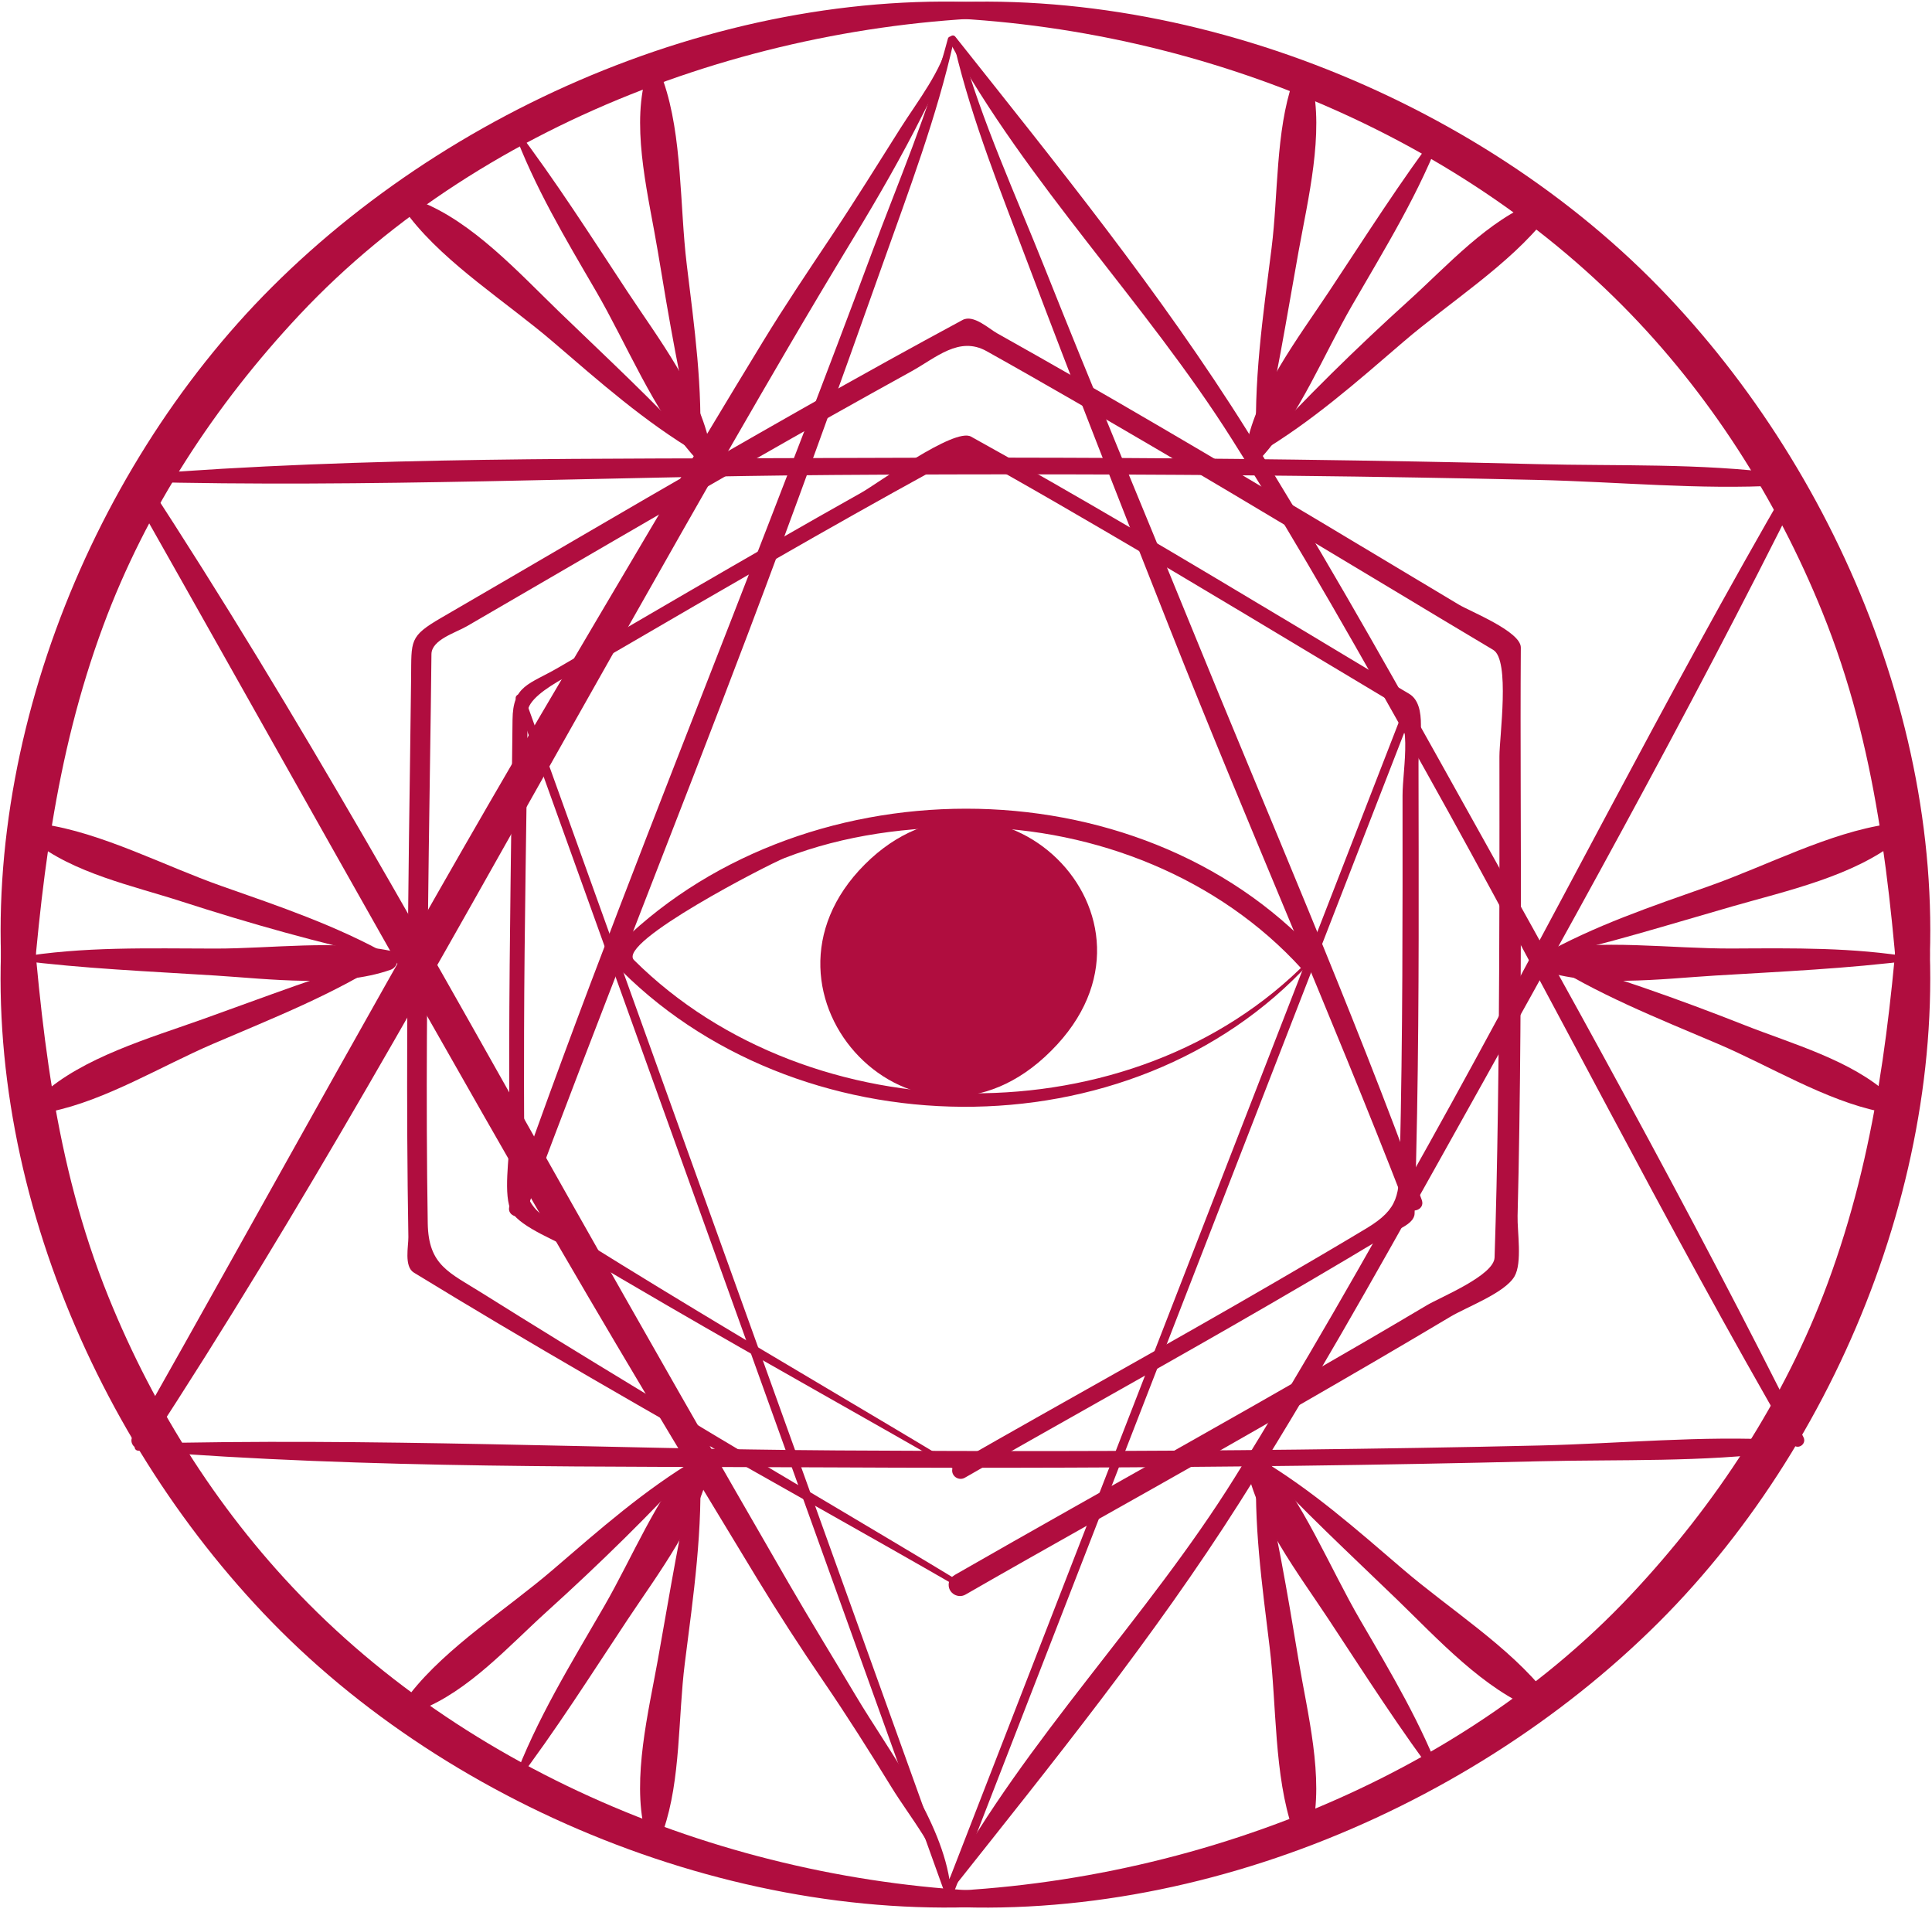 <svg width="148" height="147" viewBox="0 0 148 147" fill="none" xmlns="http://www.w3.org/2000/svg">
<path d="M73.638 121.217C67.395 117.434 61.093 113.748 54.832 109.995C50.816 107.586 46.81 105.159 42.82 102.707C40.868 101.508 38.924 100.297 36.983 99.081C34.392 97.455 32.819 96.94 32.767 93.693C32.616 84.225 32.722 74.753 32.844 65.286C32.892 61.558 32.95 57.83 33.003 54.101C33.022 52.77 33.039 51.44 33.051 50.11C33.062 49.003 34.89 48.477 35.772 47.965C43.068 43.731 50.345 39.465 57.667 35.276C61.701 32.968 65.75 30.687 69.82 28.444C71.711 27.4 73.472 25.724 75.576 26.897C77.852 28.168 80.114 29.463 82.373 30.764C90.463 35.423 98.471 40.227 106.473 45.036C109.109 46.62 111.743 48.208 114.387 49.78C115.695 50.556 114.862 56.443 114.863 57.941C114.87 65.091 114.869 72.24 114.81 79.39C114.778 83.235 114.722 87.079 114.64 90.923C114.601 92.724 114.549 94.524 114.491 96.324C114.448 97.703 110.346 99.361 109.307 99.978C97.356 107.082 85.154 113.744 73.097 120.663C73.526 120.91 73.957 121.156 74.387 121.403V121.402C74.387 120.296 72.672 120.296 72.672 121.402V121.403C72.672 122.057 73.4 122.467 73.962 122.143C80.29 118.504 86.675 114.964 93.022 111.355C97.092 109.039 101.153 106.704 105.198 104.345C107.177 103.191 109.148 102.025 111.116 100.854C112.369 100.107 115.271 99.043 116.014 97.776C116.628 96.728 116.222 94.325 116.254 93.129C116.314 90.879 116.353 88.63 116.388 86.38C116.466 81.355 116.492 76.329 116.505 71.302C116.523 64.069 116.454 56.835 116.502 49.602C116.51 48.373 112.645 46.846 111.749 46.311C108.212 44.194 104.679 42.069 101.14 39.955C92.939 35.055 84.713 30.193 76.378 25.527C75.743 25.172 74.568 24.063 73.741 24.508C71.835 25.535 69.936 26.573 68.041 27.62C63.615 30.066 59.221 32.573 54.836 35.092C47.812 39.127 40.834 43.24 33.828 47.307C31.328 48.758 31.523 49.044 31.492 51.943C31.447 56.039 31.381 60.136 31.329 64.231C31.2 74.406 31.111 84.584 31.283 94.759C31.294 95.443 30.939 97.011 31.701 97.478C33.867 98.804 36.044 100.113 38.227 101.412C42.917 104.199 47.643 106.925 52.378 109.637C59.378 113.646 66.433 117.559 73.422 121.586C73.661 121.725 73.875 121.359 73.638 121.217Z" fill="#B00D3F"/>
<path d="M39.523 53.587C45.364 69.841 51.205 86.094 57.046 102.348C62.158 116.574 67.271 130.8 72.382 145.026C72.501 145.356 72.917 145.344 73.04 145.026C79.276 128.971 85.511 112.916 91.746 96.86L108.39 54.011C108.549 53.6 107.89 53.424 107.732 53.829C101.496 69.885 95.261 85.94 89.024 101.995C83.477 116.278 77.93 130.561 72.382 144.845H73.04C67.199 128.591 61.358 112.337 55.517 96.083C50.405 81.857 45.294 67.631 40.181 53.406C40.033 52.995 39.375 53.172 39.523 53.587Z" fill="#B00D3F"/>
<path d="M72.611 2.969C71.137 8.55 68.8 13.954 66.791 19.354C63.311 28.71 59.701 38.017 56.08 47.318C50.259 62.269 44.311 77.218 39.032 92.371C38.745 93.195 40.029 93.528 40.327 92.728C45.821 77.944 51.712 63.3 57.295 48.548C60.842 39.176 64.243 29.743 67.594 20.301C69.59 14.671 71.774 8.941 73.073 3.096C73.14 2.796 72.69 2.669 72.611 2.969Z" fill="#B00D3F"/>
<path d="M73.138 3.644C74.471 9.279 76.707 14.786 78.745 20.189C82.279 29.561 85.951 38.88 89.632 48.196C95.463 62.951 101.889 77.481 107.62 92.274C107.928 93.068 109.214 92.737 108.915 91.916C103.495 77.021 97.131 62.453 91.159 47.774C87.465 38.698 83.669 29.665 80.045 20.56C77.815 14.959 75.223 9.337 73.6 3.517C73.517 3.218 73.067 3.344 73.138 3.644Z" fill="#B00D3F"/>
<path d="M72.687 2.99C72.171 5.388 70.274 7.772 68.988 9.807C67.226 12.598 65.488 15.4 63.654 18.144C61.887 20.791 60.116 23.424 58.458 26.143C52.685 35.601 47.079 45.162 41.455 54.709C30.706 72.955 20.592 91.559 10.167 109.986C9.721 110.774 10.88 111.436 11.369 110.69C23.096 92.776 33.527 73.868 44.045 55.232C49.436 45.683 54.816 36.126 60.354 26.662C62.002 23.845 63.666 21.048 65.36 18.259C67.251 15.142 69.078 11.982 70.708 8.72C71.57 6.996 72.768 4.99 73.003 3.033C73.024 2.852 72.725 2.815 72.687 2.99Z" fill="#B00D3F"/>
<path d="M72.722 3.172C78.694 14.098 87.754 23.155 94.399 33.69C99.608 41.948 104.406 50.469 109.173 58.986C118.739 76.076 127.497 93.646 137.324 110.582C137.639 111.124 138.433 110.647 138.157 110.095C129.435 92.571 119.845 75.413 110.309 58.322C105.552 49.797 100.729 41.295 95.549 33.018C88.939 22.457 80.915 12.56 73.185 2.815C72.97 2.544 72.568 2.89 72.722 3.172Z" fill="#B00D3F"/>
<path d="M10.573 111.119C28.337 112.535 46.333 112.309 64.142 112.403C75.912 112.465 87.682 112.424 99.451 112.277C105.619 112.199 111.788 112.081 117.956 111.932C124.091 111.783 130.455 112.013 136.542 111.211C137.111 111.136 137.144 110.334 136.542 110.3C130.406 109.953 124.103 110.579 117.956 110.723C111.789 110.868 105.619 110.964 99.451 111.036C87.682 111.173 75.912 111.177 64.142 111.102C46.308 110.987 28.401 110.109 10.573 110.584C10.224 110.593 10.232 111.092 10.573 111.119Z" fill="#B00D3F"/>
<path d="M72.802 144.451C72.204 139.47 68.069 134.105 65.576 129.919C63.852 127.027 62.09 124.166 60.404 121.251C54.83 111.615 49.318 101.946 43.844 92.252C33.324 73.616 22.896 54.709 11.168 36.794C10.679 36.047 9.52 36.71 9.966 37.498C20.25 55.678 30.416 73.918 40.823 92.031C46.397 101.733 52.173 111.335 57.986 120.896C59.606 123.561 61.298 126.176 63.057 128.752C64.874 131.413 66.599 134.14 68.284 136.886C69.699 139.192 71.906 141.794 72.486 144.494C72.524 144.669 72.823 144.632 72.802 144.451Z" fill="#B00D3F"/>
<path d="M72.984 144.669C80.57 135.106 88.421 125.389 94.969 115.068C100.325 106.624 105.231 97.887 110.108 89.162C119.657 72.079 129.235 54.912 137.957 37.389C138.231 36.837 137.438 36.36 137.123 36.903C127.464 53.548 118.836 70.812 109.46 87.623C104.66 96.23 99.793 104.812 94.584 113.179C87.868 123.964 78.61 133.173 72.522 144.311C72.367 144.594 72.769 144.939 72.984 144.669Z" fill="#B00D3F"/>
<path d="M10.372 36.901C28.199 37.375 46.108 36.507 63.941 36.382C75.711 36.3 87.481 36.321 99.25 36.448C105.418 36.515 111.587 36.622 117.755 36.761C123.904 36.9 130.203 37.531 136.341 37.184C136.943 37.15 136.91 36.348 136.341 36.273C130.253 35.471 123.892 35.707 117.755 35.552C111.588 35.397 105.418 35.289 99.25 35.207C87.481 35.05 75.711 35.026 63.941 35.081C46.133 35.165 28.134 34.948 10.372 36.365C10.031 36.392 10.023 36.891 10.372 36.901Z" fill="#B00D3F"/>
<path d="M73.663 112.5C66.988 108.466 60.249 104.539 53.574 100.507C49.608 98.113 45.662 95.688 41.748 93.211C39.602 91.853 40.184 89.41 40.162 87.148C40.136 84.443 40.139 81.738 40.146 79.033C40.17 70.87 40.339 62.708 40.423 54.546C40.441 52.826 45.702 50.774 47.095 49.961C51.177 47.581 55.263 45.208 59.362 42.856C63.406 40.534 67.468 38.243 71.556 36C74.162 34.571 75.085 35.187 77.554 36.585C79.912 37.919 82.254 39.281 84.596 40.647C91.877 44.897 99.082 49.276 106.322 53.599C108.369 54.821 107.439 58.752 107.441 60.964C107.446 65.564 107.446 70.163 107.424 74.763C107.401 79.406 107.344 84.048 107.237 88.689C107.171 91.513 107.195 92.576 104.672 94.093C102.37 95.476 100.052 96.831 97.732 98.18C89.62 102.899 81.396 107.416 73.258 112.085C73.58 112.27 73.902 112.455 74.225 112.64V112.639C74.225 111.81 72.939 111.81 72.939 112.639V112.64C72.939 113.13 73.485 113.437 73.906 113.195C80.668 109.309 87.493 105.531 94.257 101.648C98.274 99.342 102.273 97.004 106.241 94.615C106.791 94.284 108.334 93.814 108.363 92.971C108.449 90.414 108.51 87.855 108.555 85.297C108.717 76.337 108.677 67.375 108.664 58.414C108.662 56.931 109.407 54.004 107.935 53.137C104.921 51.362 101.931 49.546 98.93 47.749C90.807 42.881 82.668 38.031 74.382 33.443C73.1 32.732 67.244 37.032 65.973 37.744C61.551 40.224 57.161 42.759 52.776 45.303C49.45 47.234 46.131 49.179 42.809 51.116C40.506 52.458 39.287 52.471 39.262 55.145C39.183 63.501 39.025 71.854 39.008 80.21C39.003 82.523 39.014 84.836 39.033 87.148C39.044 88.521 38.504 91.643 39.199 92.83C39.907 94.039 42.857 95.13 44.06 95.85C46.402 97.251 48.759 98.628 51.118 100C58.545 104.319 66.061 108.482 73.501 112.777C73.681 112.881 73.84 112.607 73.663 112.5Z" fill="#B00D3F"/>
<path d="M118.131 73.401C123.071 72.321 127.883 70.814 132.744 69.418C136.86 68.237 142.027 67.104 145.396 64.379C146.057 63.845 145.309 63.035 144.666 63.125C140.154 63.763 135.296 66.331 130.963 67.861C126.515 69.433 122.168 70.886 118.048 73.205C117.938 73.267 118.015 73.426 118.131 73.401Z" fill="#B00D3F"/>
<path d="M118.048 73.39C122.309 76.157 126.951 77.979 131.611 79.964C135.564 81.649 139.82 84.286 144.014 85.146C144.707 85.288 145.332 84.434 144.744 83.892C141.831 81.207 137.282 79.962 133.625 78.516C128.565 76.518 123.356 74.687 118.13 73.194C118.01 73.16 117.948 73.325 118.048 73.39Z" fill="#B00D3F"/>
<path d="M146.599 73.344C141.969 72.555 137.392 72.632 132.704 72.655C128.007 72.679 122.561 71.887 117.989 72.836C117.209 72.998 117.341 74.055 117.989 74.282C121.978 75.683 127.226 74.979 131.401 74.726C136.472 74.419 141.533 74.198 146.571 73.554C146.679 73.54 146.73 73.366 146.599 73.344Z" fill="#B00D3F"/>
<path d="M29.865 73.205C25.747 70.886 21.399 69.427 16.95 67.862C12.611 66.335 7.762 63.764 3.246 63.125C2.603 63.034 1.856 63.845 2.516 64.379C5.628 66.895 10.161 67.84 13.923 69.057C19.118 70.737 24.453 72.236 29.783 73.401C29.898 73.427 29.975 73.267 29.865 73.205Z" fill="#B00D3F"/>
<path d="M29.782 73.194C24.939 74.578 20.251 76.382 15.507 78.077C11.518 79.501 6.304 81.002 3.168 83.892C2.582 84.434 3.206 85.288 3.899 85.147C8.086 84.288 12.36 81.659 16.303 79.965C20.959 77.964 25.601 76.159 29.865 73.39C29.965 73.325 29.902 73.16 29.782 73.194Z" fill="#B00D3F"/>
<path d="M1.342 73.554C6.382 74.198 11.44 74.403 16.512 74.726C20.679 74.992 25.943 75.681 29.924 74.283C30.573 74.055 30.704 72.998 29.924 72.836C25.746 71.969 20.801 72.663 16.512 72.66C11.396 72.656 6.371 72.483 1.314 73.344C1.184 73.366 1.233 73.541 1.342 73.554Z" fill="#B00D3F"/>
<path d="M96.299 111.874C99.7 115.615 103.405 119.03 107.04 122.545C110.116 125.52 113.68 129.439 117.721 130.998C118.51 131.302 118.853 130.26 118.451 129.744C115.649 126.153 111.001 123.227 107.508 120.234C103.926 117.163 100.496 114.119 96.429 111.706C96.321 111.642 96.219 111.786 96.299 111.874Z" fill="#B00D3F"/>
<path d="M96.268 111.798C96.007 116.661 96.679 121.372 97.263 126.194C97.8 130.632 97.589 135.978 99.043 140.177C99.274 140.842 100.306 140.942 100.49 140.177C101.455 136.169 100.139 131.183 99.472 127.143C98.623 121.992 97.738 116.831 96.478 111.769C96.448 111.648 96.274 111.681 96.268 111.798Z" fill="#B00D3F"/>
<path d="M110.557 136.514C108.93 132.106 106.576 128.177 104.217 124.126C101.854 120.07 99.824 114.958 96.723 111.474C96.182 110.865 95.341 111.523 95.468 112.203C96.246 116.356 99.476 120.551 101.778 124.041C104.574 128.28 107.29 132.553 110.361 136.596C110.428 136.685 110.603 136.638 110.557 136.514Z" fill="#B00D3F"/>
<path d="M53.438 111.705C49.372 114.118 45.937 117.159 42.358 120.234C38.867 123.234 34.221 126.151 31.416 129.743C31.014 130.259 31.358 131.301 32.146 130.998C35.878 129.559 38.962 126.095 41.892 123.444C45.94 119.782 49.9 115.909 53.568 111.874C53.648 111.786 53.546 111.641 53.438 111.705Z" fill="#B00D3F"/>
<path d="M53.389 111.769C52.127 116.841 51.321 121.997 50.394 127.142C49.674 131.141 48.422 136.208 49.377 140.177C49.561 140.941 50.594 140.842 50.824 140.177C52.156 136.33 51.945 131.479 52.458 127.422C53.117 122.212 53.881 117.055 53.599 111.798C53.593 111.681 53.419 111.647 53.389 111.769Z" fill="#B00D3F"/>
<path d="M39.506 136.597C42.579 132.552 45.279 128.273 48.089 124.041C50.398 120.564 53.622 116.348 54.399 112.203C54.526 111.523 53.686 110.866 53.145 111.473C50.312 114.657 48.446 119.286 46.305 122.998C43.748 127.43 41.087 131.701 39.31 136.514C39.265 136.638 39.439 136.685 39.506 136.597Z" fill="#B00D3F"/>
<path d="M96.429 34.711C100.495 32.298 103.931 29.257 107.508 26.183C111 23.182 115.646 20.266 118.452 16.673C118.853 16.157 118.51 15.115 117.721 15.418C113.989 16.857 110.906 20.321 107.975 22.973C103.927 26.635 99.968 30.508 96.299 34.542C96.219 34.631 96.321 34.775 96.429 34.711Z" fill="#B00D3F"/>
<path d="M96.478 34.647C97.74 29.575 98.546 24.419 99.473 19.274C100.193 15.275 101.445 10.208 100.49 6.239C100.306 5.475 99.274 5.574 99.043 6.239C97.711 10.086 97.922 14.938 97.409 18.994C96.751 24.204 95.986 29.361 96.268 34.618C96.273 34.735 96.448 34.769 96.478 34.647Z" fill="#B00D3F"/>
<path d="M110.361 9.82C107.288 13.864 104.588 18.144 101.778 22.376C99.47 25.852 96.245 30.069 95.468 34.213C95.341 34.893 96.182 35.551 96.722 34.943C99.556 31.759 101.421 27.13 103.561 23.418C106.118 18.986 108.78 14.716 110.557 9.902C110.602 9.778 110.428 9.731 110.361 9.82Z" fill="#B00D3F"/>
<path d="M53.568 34.542C50.167 30.802 46.462 27.386 42.827 23.872C39.751 20.896 36.187 16.977 32.146 15.418C31.357 15.115 31.014 16.157 31.416 16.673C34.219 20.263 38.866 23.189 42.359 26.183C45.941 29.253 49.371 32.298 53.438 34.711C53.546 34.775 53.648 34.631 53.568 34.542Z" fill="#B00D3F"/>
<path d="M53.599 34.618C53.86 29.755 53.188 25.044 52.604 20.223C52.067 15.784 52.279 10.438 50.824 6.24C50.593 5.574 49.562 5.475 49.377 6.24C48.412 10.247 49.728 15.234 50.395 19.274C51.244 24.423 52.129 29.585 53.389 34.647C53.419 34.768 53.593 34.736 53.599 34.618Z" fill="#B00D3F"/>
<path d="M39.31 9.902C40.937 14.31 43.291 18.239 45.65 22.291C48.013 26.346 50.043 31.458 53.144 34.944C53.685 35.551 54.526 34.893 54.399 34.213C53.62 30.061 50.391 25.865 48.089 22.375C45.293 18.136 42.578 13.863 39.506 9.82C39.439 9.731 39.264 9.778 39.31 9.902Z" fill="#B00D3F"/>
<path d="M100.229 73.573C86.804 87.33 62.049 86.957 48.569 73.541C47.213 72.191 58.919 66.181 60.092 65.727C64.686 63.946 69.656 63.306 74.557 63.37C83.941 63.495 93.376 67.222 99.72 74.217C100.427 74.996 101.586 73.836 100.873 73.065C87.082 58.15 60.975 58.413 46.978 72.809C46.731 73.063 46.736 73.456 46.978 73.711C60.778 88.239 86.663 88.698 100.364 73.709C100.447 73.618 100.316 73.484 100.229 73.573Z" fill="#B00D3F"/>
<path d="M80.527 80.488C90.824 70.225 76.18 56.277 66.251 66.21C56.309 76.146 70.264 90.785 80.527 80.488Z" fill="#B00D3F"/>
<path d="M80.227 0.628C58.966 -2.192 35.862 6.986 20.83 21.991C6.493 36.301 -2.219 58.705 0.563 78.989C0.704 80.021 2.203 79.67 2.274 78.758C3.097 68.062 4.153 58.069 7.913 47.922C11.202 39.047 16.491 30.99 22.948 24.108C37.245 8.869 59.576 1.019 80.227 1.298C80.672 1.304 80.641 0.683 80.227 0.628Z" fill="#B00D3F"/>
<path d="M67.684 1.298C88.212 1.021 109.729 8.745 124.278 23.396C130.916 30.082 136.077 38.184 139.604 46.9C143.794 57.253 144.793 67.754 145.64 78.758C145.71 79.67 147.209 80.021 147.35 78.989C150.163 58.482 141.286 36.576 127.083 21.99C112.336 6.846 88.714 -2.162 67.684 0.628C67.271 0.683 67.239 1.304 67.684 1.298Z" fill="#B00D3F"/>
<path d="M80.228 144.943C59.7 145.22 38.184 137.496 23.635 122.844C16.997 116.16 11.836 108.057 8.309 99.34C4.12 88.987 3.12 78.487 2.274 67.483C2.204 66.57 0.704 66.22 0.563 67.252C-2.25 87.758 6.627 109.665 20.83 124.25C35.577 139.394 59.198 148.403 80.228 145.613C80.641 145.558 80.672 144.937 80.228 144.943Z" fill="#B00D3F"/>
<path d="M67.684 145.613C88.946 148.433 112.051 139.256 127.083 124.25C141.419 109.94 150.133 87.536 147.35 67.252C147.209 66.22 145.71 66.57 145.64 67.483C144.817 78.178 143.76 88.171 140 98.318C136.712 107.194 131.422 115.251 124.965 122.132C110.667 137.372 88.337 145.222 67.684 144.943C67.239 144.937 67.271 145.558 67.684 145.613Z" fill="#B00D3F"/>
</svg>
